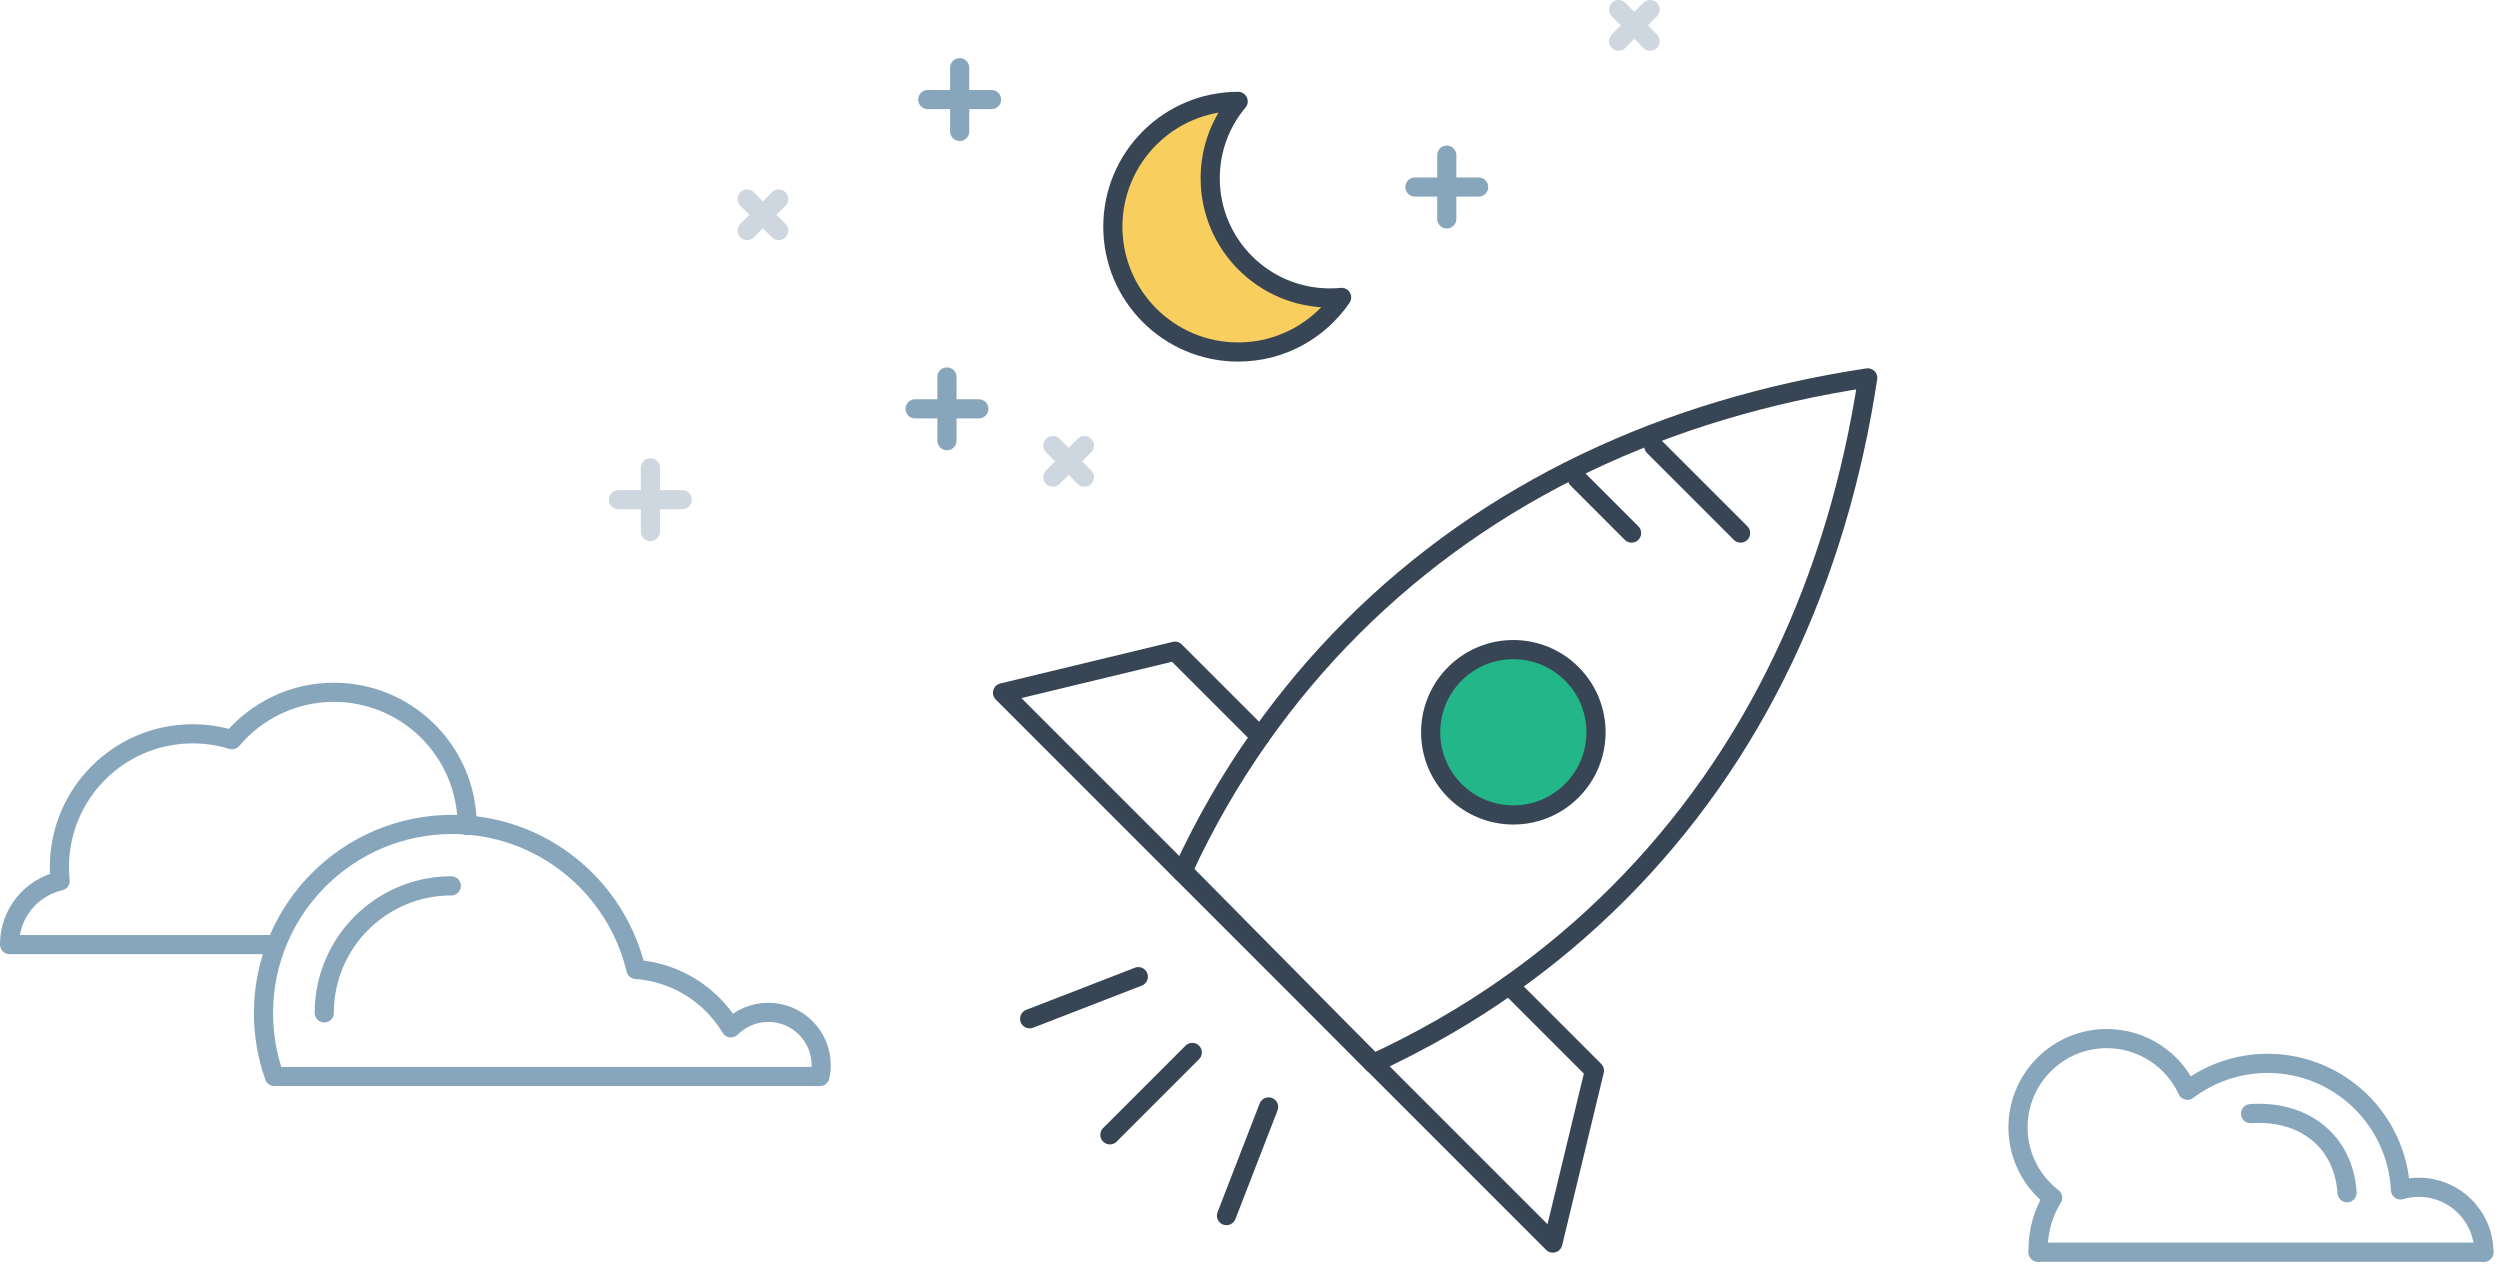 <?xml version="1.0" encoding="UTF-8"?>
<svg width="261px" height="132px" viewBox="0 0 261 132" version="1.1" xmlns="http://www.w3.org/2000/svg" xmlns:xlink="http://www.w3.org/1999/xlink">
    <!-- Generator: Sketch 40.1 (33804) - http://www.bohemiancoding.com/sketch -->
    <title>rocket-launch</title>
    <desc>Created with Sketch.</desc>
    <defs></defs>
    <g id="Page-1" stroke="none" stroke-width="1" fill="none" fill-rule="evenodd">
        <g id="rocket-launch" transform="translate(1, 1)">
            <g id="Page-1">
                <g id="Magic-Link-Clicked">
                    <g id="Page-1">
                        <path d="M156.552,101.867 C160.579,99.026 164.377,95.841 167.917,92.302 C182.25,77.969 190.814,59.413 193.991,38.451 C173.028,41.628 154.473,50.191 140.139,64.525 C136.6,68.064 133.416,71.863 130.574,75.889 M130.574,75.889 C127.43,80.346 124.796,84.932 122.491,89.915 L142.367,110.027 C147.35,107.722 152.095,105.012 156.552,101.867" id="Stroke-1" stroke="#374555" stroke-width="2" stroke-linecap="round" stroke-linejoin="round"></path>
                        <polyline id="Stroke-3" stroke="#374555" stroke-width="2" stroke-linecap="round" stroke-linejoin="round" points="130.574 75.89 121.668 66.984 103.666 71.326 122.414 90.075"></polyline>
                        <polyline id="Stroke-5" stroke="#374555" stroke-width="2" stroke-linecap="round" stroke-linejoin="round" points="142.367 110.027 161.115 128.775 165.458 110.774 156.552 101.867"></polyline>
                        <path d="M142.367,110.027 L122.415,90.075" id="Stroke-7" stroke="#374555" stroke-width="2" stroke-linecap="round" stroke-linejoin="round"></path>
                        <path d="M171.65,45.584 L180.719,54.652" id="Stroke-9" stroke="#374555" stroke-width="2" stroke-linecap="round" stroke-linejoin="round"></path>
                        <path d="M163.683,48.999 L169.336,54.652" id="Stroke-11" stroke="#374555" stroke-width="2" stroke-linecap="round" stroke-linejoin="round"></path>
                        <path d="M163.095,81.553 C159.724,84.924 154.259,84.924 150.889,81.553 C147.518,78.182 147.518,72.717 150.889,69.347 C154.259,65.976 159.724,65.976 163.095,69.347 C166.466,72.717 166.466,78.182 163.095,81.553" id="Fill-13" fill="#23B688"></path>
                        <path d="M163.095,81.553 C159.724,84.924 154.259,84.924 150.889,81.553 C147.518,78.182 147.518,72.717 150.889,69.347 C154.259,65.976 159.724,65.976 163.095,69.347 C166.466,72.717 166.466,78.182 163.095,81.553 L163.095,81.553 L163.095,81.553 Z" id="Stroke-15" stroke="#374555" stroke-width="2" stroke-linecap="round" stroke-linejoin="round"></path>
                        <path d="M123.474,108.874 L114.871,117.477" id="Stroke-17" stroke="#374555" stroke-width="2" stroke-linecap="round" stroke-linejoin="round"></path>
                        <path d="M131.442,114.565 L127.045,125.909" id="Stroke-19" stroke="#374555" stroke-width="2" stroke-linecap="round" stroke-linejoin="round"></path>
                        <path d="M117.841,100.965 L106.497,105.362" id="Stroke-21" stroke="#374555" stroke-width="2" stroke-linecap="round" stroke-linejoin="round"></path>
                        <path d="M99.189,6.067 L99.189,12.72" id="Stroke-23" stroke="#87A6BC" stroke-width="2" stroke-linecap="round" stroke-linejoin="round"></path>
                        <path d="M95.862,9.394 L102.515,9.394" id="Stroke-25" stroke="#87A6BC" stroke-width="2" stroke-linecap="round" stroke-linejoin="round"></path>
                        <path d="M66.901,47.842 L66.901,54.495" id="Stroke-27" stroke="#CED7DF" stroke-width="2" stroke-linecap="round" stroke-linejoin="round"></path>
                        <path d="M63.574,51.169 L70.227,51.169" id="Stroke-29" stroke="#CED7DF" stroke-width="2" stroke-linecap="round" stroke-linejoin="round"></path>
                        <path d="M97.863,38.355 L97.863,45.008" id="Stroke-31" stroke="#87A6BC" stroke-width="2" stroke-linecap="round" stroke-linejoin="round"></path>
                        <path d="M94.536,41.682 L101.189,41.682" id="Stroke-33" stroke="#87A6BC" stroke-width="2" stroke-linecap="round" stroke-linejoin="round"></path>
                        <path d="M77.002,19.78 L80.297,23.075" id="Stroke-35" stroke="#CED7DF" stroke-width="2" stroke-linecap="round" stroke-linejoin="round"></path>
                        <path d="M77.002,23.074 L80.297,19.779" id="Stroke-37" stroke="#CED7DF" stroke-width="2" stroke-linecap="round" stroke-linejoin="round"></path>
                        <path d="M108.917,45.518 L112.212,48.813" id="Stroke-39" stroke="#CED7DF" stroke-width="2" stroke-linecap="round" stroke-linejoin="round"></path>
                        <path d="M108.917,48.813 L112.212,45.518" id="Stroke-41" stroke="#CED7DF" stroke-width="2" stroke-linecap="round" stroke-linejoin="round"></path>
                        <path d="M167.979,0 L171.274,3.295" id="Stroke-43" stroke="#CED7DF" stroke-width="2" stroke-linecap="round" stroke-linejoin="round"></path>
                        <path d="M167.979,3.295 L171.274,-0" id="Stroke-45" stroke="#CED7DF" stroke-width="2" stroke-linecap="round" stroke-linejoin="round"></path>
                        <path d="M150.044,15.197 L150.044,21.851" id="Stroke-47" stroke="#87A6BC" stroke-width="2" stroke-linecap="round" stroke-linejoin="round"></path>
                        <path d="M146.717,18.524 L153.37,18.524" id="Stroke-49" stroke="#87A6BC" stroke-width="2" stroke-linecap="round" stroke-linejoin="round"></path>
                        <path d="M137.845,30.109 C130.941,30.109 125.345,24.513 125.345,17.609 C125.345,14.554 126.442,11.756 128.263,9.584 C121.038,9.585 115.181,15.442 115.181,22.667 C115.181,29.892 121.039,35.75 128.264,35.75 C132.75,35.75 136.708,33.491 139.065,30.049 C138.663,30.088 138.257,30.109 137.845,30.109" id="Fill-51" fill="#F8CE5E"></path>
                        <path d="M137.845,30.109 C130.941,30.109 125.345,24.513 125.345,17.609 C125.345,14.554 126.442,11.756 128.263,9.584 C121.038,9.585 115.181,15.442 115.181,22.667 C115.181,29.892 121.039,35.75 128.264,35.75 C132.75,35.75 136.708,33.491 139.065,30.049 C138.663,30.088 138.257,30.109 137.845,30.109 L137.845,30.109 L137.845,30.109 Z" id="Stroke-53" stroke="#374555" stroke-width="2" stroke-linecap="round" stroke-linejoin="round"></path>
                        <path d="M84.602,111.387 C84.685,111.007 84.731,110.614 84.731,110.21 C84.731,107.161 82.259,104.689 79.21,104.689 C77.685,104.689 76.304,105.308 75.305,106.308 C73.241,102.878 69.606,100.512 65.39,100.207 C63.326,91.528 55.529,85.07 46.218,85.07 C35.332,85.07 26.507,93.895 26.507,104.781 C26.507,107.099 26.91,109.322 27.645,111.387 L84.602,111.387 L84.602,111.387 L84.602,111.387 Z" id="Stroke-55" stroke="#87A6BC" stroke-width="2" stroke-linecap="round" stroke-linejoin="round"></path>
                        <path d="M47.772,85.189 C47.772,77.504 41.542,71.275 33.858,71.275 C29.589,71.275 25.774,73.201 23.221,76.228 C21.924,75.828 20.546,75.611 19.117,75.611 C11.432,75.611 5.202,81.841 5.202,89.525 C5.202,90.013 5.228,90.493 5.277,90.968 C2.256,91.659 0,94.359 0,97.59 C0,97.597 0.001,97.605 0.001,97.612 L27.628,97.612" id="Stroke-57" stroke="#87A6BC" stroke-width="2" stroke-linecap="round" stroke-linejoin="round"></path>
                        <path d="M46.115,91.484 C38.79,91.484 32.852,97.422 32.852,104.747" id="Stroke-59" stroke="#87A6BC" stroke-width="2" stroke-linecap="round" stroke-linejoin="round"></path>
                        <path d="M211.78,129.73 C211.779,129.668 211.768,129.609 211.768,129.547 C211.768,127.46 212.345,125.546 213.3,124.043 C211.101,122.347 209.679,119.694 209.679,116.702 C209.679,111.58 213.832,107.428 218.953,107.428 C222.69,107.428 225.903,109.643 227.371,112.827 C229.701,111.07 232.59,110.015 235.733,110.015 C243.181,110.015 249.244,115.872 249.613,123.229 C250.218,123.052 250.857,122.953 251.518,122.953 C255.267,122.953 258.305,125.985 258.317,129.73" id="Stroke-61" stroke="#87A6BC" stroke-width="2" stroke-linecap="round" stroke-linejoin="round"></path>
                        <path d="M211.78,129.73 L258.317,129.73" id="Stroke-63" stroke="#87A6BC" stroke-width="2" stroke-linecap="round" stroke-linejoin="round"></path>
                        <path d="M233.957,115.263 C239.438,114.889 243.661,118.04 244.035,123.521" id="Stroke-65" stroke="#87A6BC" stroke-width="2" stroke-linecap="round" stroke-linejoin="round"></path>
                    </g>
                </g>
            </g>
        </g>
    </g>
</svg>